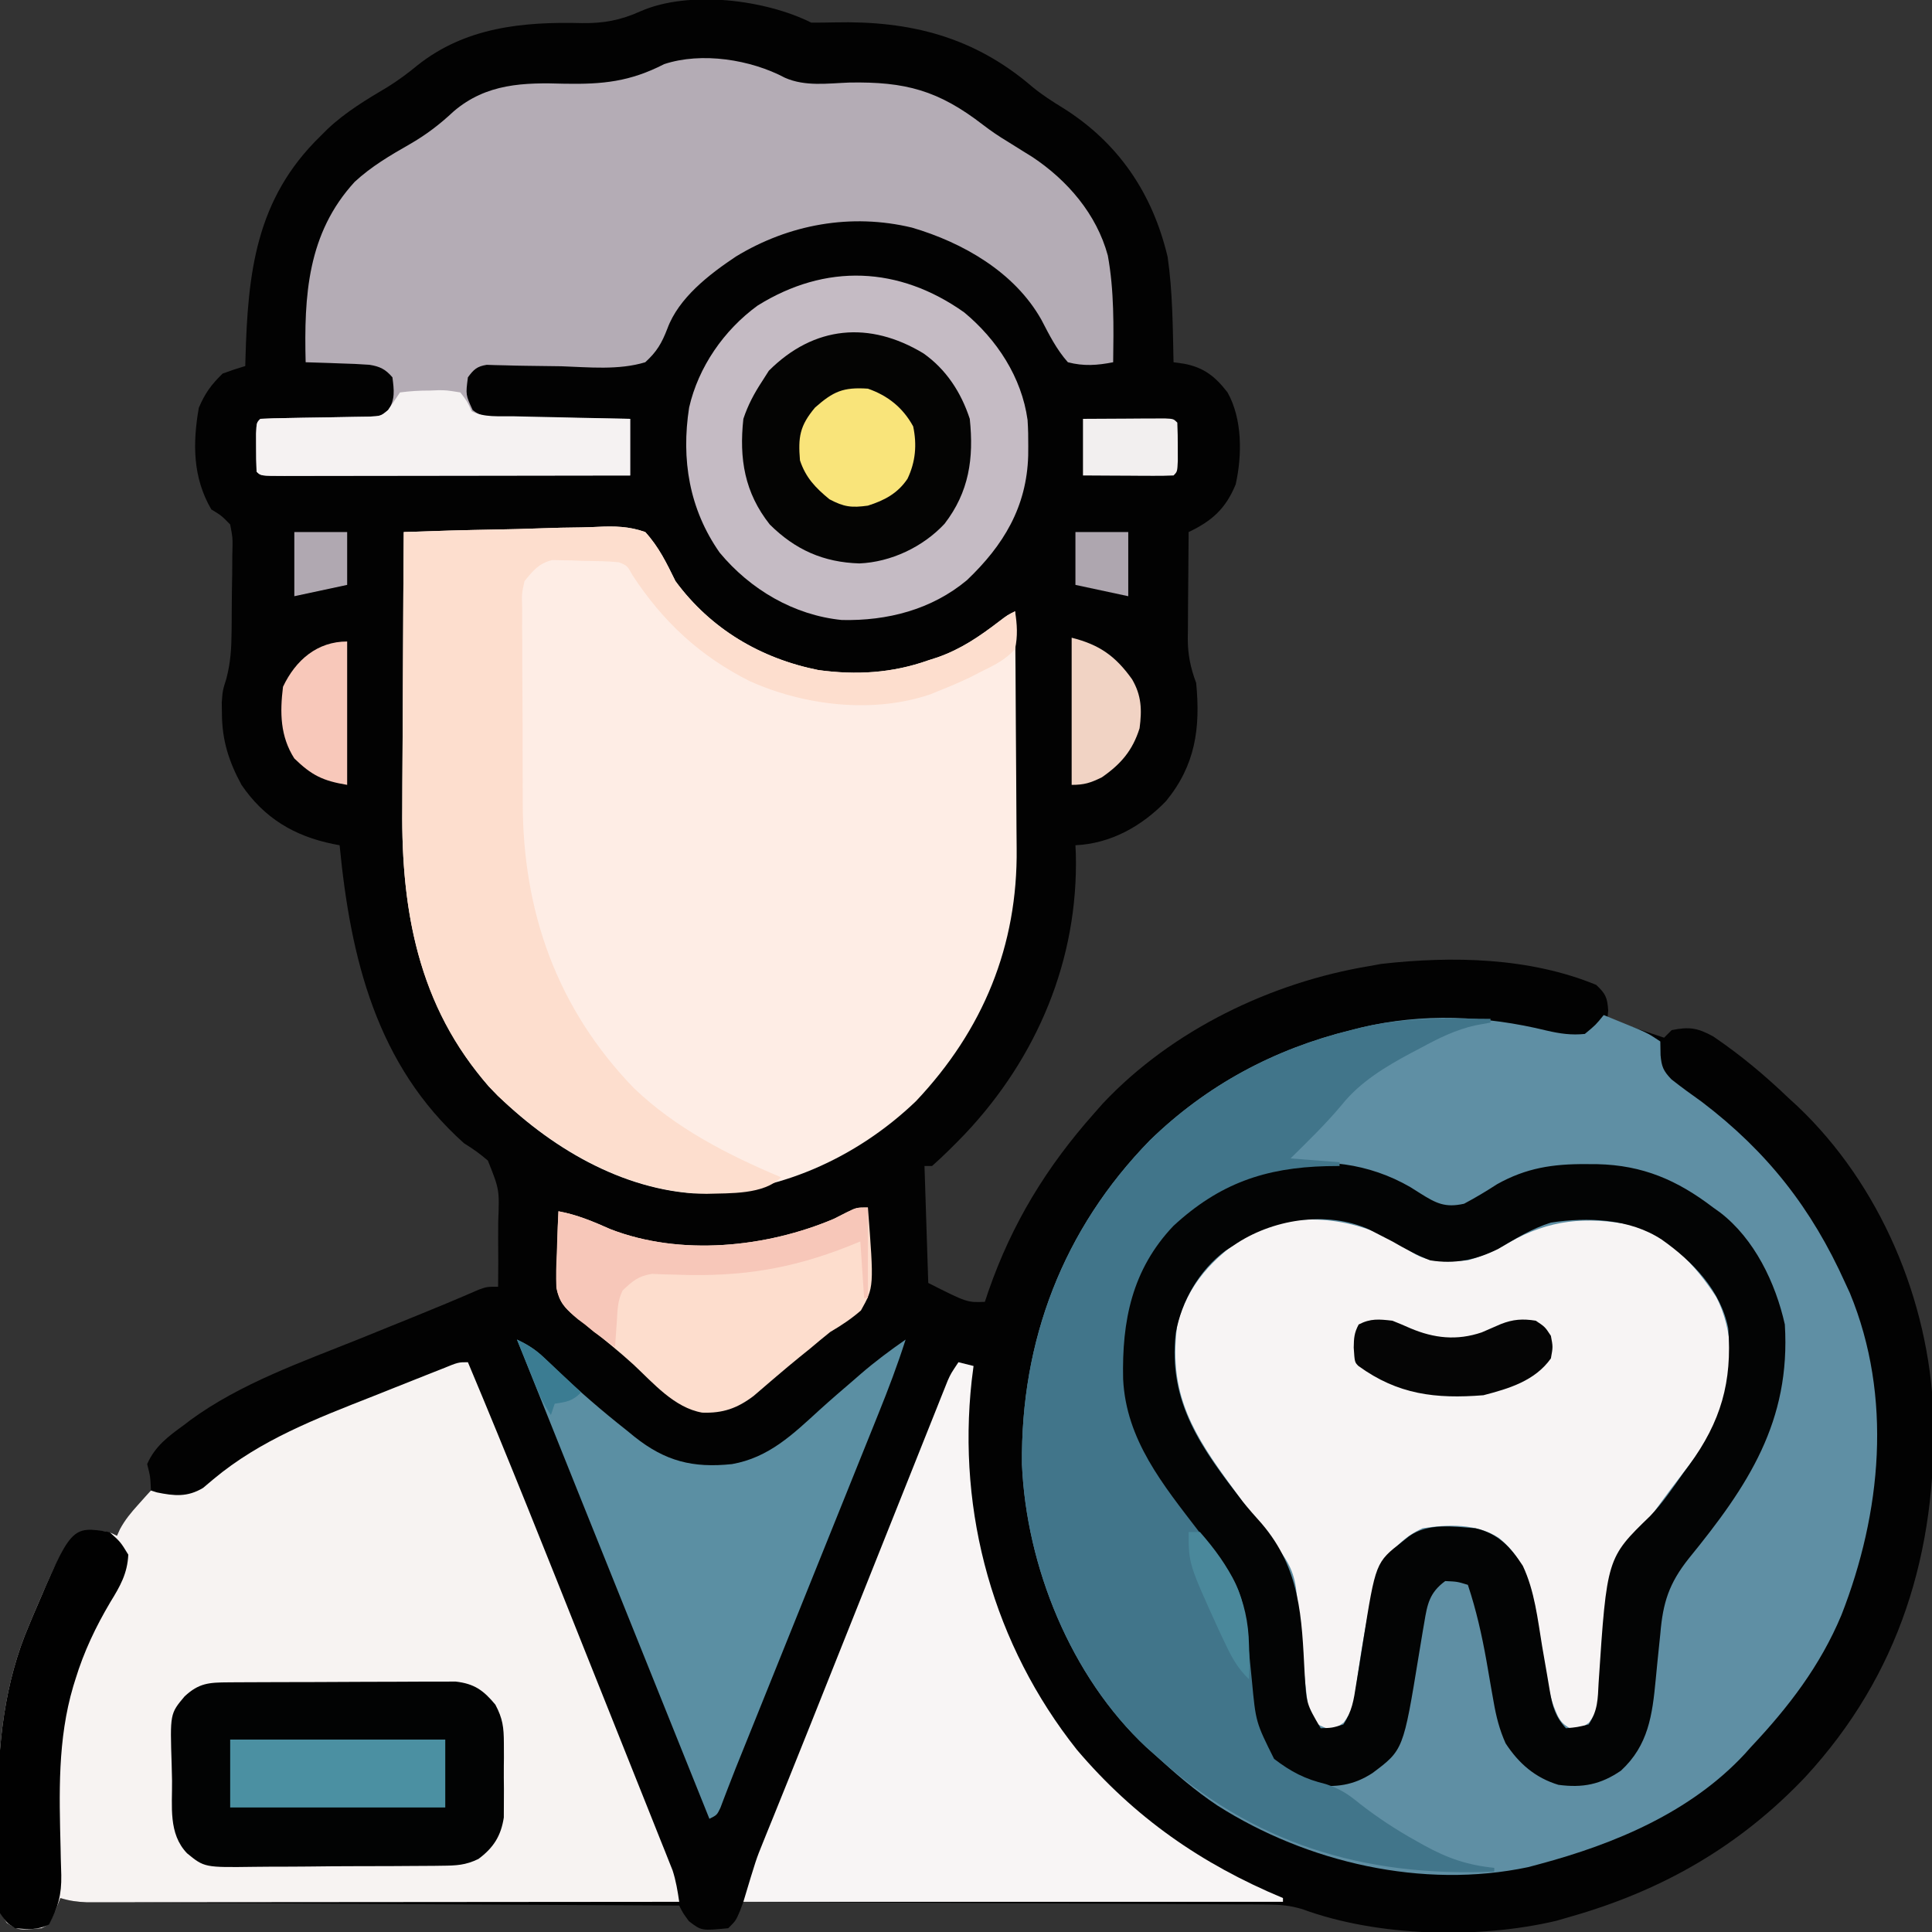 <svg version="1.1" xmlns="http://www.w3.org/2000/svg" width="512px" height="512px" transform="rotate(0) scale(1, 1)">
<rect width="100%" height="100%" fill="#333333" stroke="none"/>
<path d="M0 0 C2.039 -0.004 4.079 -0.015 6.118 -0.066 C26.252 -0.537 43.163 3.747 58.637 17.062 C61.183 19.15 63.819 20.843 66.625 22.562 C81.333 31.76 90.449 45.184 94.441 62.121 C95.767 71.329 95.796 80.709 96 90 C96.926 90.13 97.851 90.26 98.805 90.395 C104.067 91.392 107.077 93.802 110.312 98 C114.245 104.991 114.21 114.615 112.469 122.363 C109.833 128.823 106.156 132.077 100 135 C99.95 139.732 99.914 144.464 99.89 149.197 C99.88 150.805 99.866 152.413 99.849 154.021 C99.825 156.34 99.813 158.658 99.805 160.977 C99.794 161.689 99.784 162.402 99.773 163.136 C99.772 167.501 100.487 170.926 102 175 C103.163 187.054 101.77 196.836 94 206.312 C87.589 212.956 79.334 217.576 70 218 C70.035 218.741 70.07 219.482 70.105 220.246 C70.825 248.249 59.849 274.253 40.766 294.477 C37.918 297.412 35.074 300.301 32 303 C31.34 303 30.68 303 30 303 C30.33 313.23 30.66 323.46 31 334 C41.295 339.192 41.295 339.192 46 339 C46.317 338.054 46.634 337.108 46.961 336.133 C53.196 318.188 62.392 303.173 75 289 C75.759 288.139 76.519 287.278 77.301 286.391 C95.591 266.964 121.898 254.306 148 250 C149.008 249.817 150.016 249.634 151.055 249.445 C169.897 247.319 190.295 247.711 208 255 C210.495 257.339 210.955 258.338 211.188 261.75 C211.126 262.493 211.064 263.235 211 264 C211.58 264.193 212.16 264.387 212.758 264.586 C217.172 266.057 221.586 267.529 226 269 C226.66 268.34 227.32 267.68 228 267 C232.638 266.037 234.888 266.385 239.066 268.695 C246.238 273.556 252.742 279.004 259 285 C260.121 286.027 260.121 286.027 261.266 287.074 C283.276 307.892 296.207 338.64 297.379 368.676 C298.339 405.215 288.448 437.824 263.371 464.977 C245.904 483.366 225.325 495.111 201 502 C199.233 502.512 199.233 502.512 197.43 503.035 C176.811 507.907 150.073 507.286 130.149 499.951 C126.855 498.956 124.207 498.739 120.774 498.722 C119.545 498.71 118.317 498.699 117.052 498.688 C115.704 498.685 114.356 498.683 113.008 498.681 C111.579 498.672 110.149 498.662 108.72 498.651 C104.851 498.623 100.981 498.608 97.112 498.595 C93.064 498.58 89.016 498.553 84.968 498.527 C77.308 498.481 69.648 498.444 61.987 498.411 C53.264 498.372 44.541 498.323 35.818 498.273 C17.879 498.169 -0.061 498.08 -18 498 C-18.289 498.784 -18.578 499.567 -18.875 500.375 C-20 503 -20 503 -22 505 C-29.106 505.688 -29.106 505.688 -32.438 503.125 C-34 501 -34 501 -35 499 C-35.821 498.996 -36.642 498.992 -37.488 498.987 C-57.451 498.884 -77.414 498.775 -97.377 498.661 C-107.031 498.605 -116.685 498.552 -126.339 498.503 C-134.752 498.46 -143.165 498.414 -151.578 498.363 C-156.034 498.337 -160.49 498.312 -164.946 498.291 C-169.138 498.271 -173.331 498.247 -177.523 498.22 C-179.063 498.21 -180.603 498.202 -182.143 498.197 C-184.244 498.188 -186.344 498.174 -188.445 498.158 C-189.621 498.152 -190.797 498.145 -192.009 498.139 C-194.526 498.022 -196.605 497.738 -199 497 C-199.454 498.134 -199.907 499.269 -200.375 500.438 C-202 504 -202 504 -204 505 C-210.119 505.567 -210.119 505.567 -213.193 503.59 C-215.947 499.643 -215.573 495.956 -215.531 491.25 C-215.537 489.798 -215.537 489.798 -215.543 488.317 C-215.546 486.259 -215.538 484.201 -215.521 482.144 C-215.5 479.066 -215.521 475.991 -215.547 472.914 C-215.572 456.33 -213.88 439.94 -207.25 424.562 C-206.911 423.745 -206.571 422.928 -206.222 422.086 C-198.674 404.449 -198.674 404.449 -192 400 C-186.655 399.673 -186.655 399.673 -184 401 C-183.746 400.419 -183.492 399.837 -183.23 399.238 C-181.875 396.773 -180.301 395.168 -178.312 393.188 C-176.393 391.166 -176.393 391.166 -175 389 C-175.152 385.349 -175.152 385.349 -176 382 C-173.941 377.275 -170.383 374.629 -166.312 371.688 C-165.745 371.252 -165.177 370.817 -164.592 370.369 C-151.249 360.598 -134.963 354.934 -119.75 348.812 C-116.848 347.638 -113.947 346.461 -111.046 345.284 C-109.194 344.533 -107.341 343.784 -105.488 343.037 C-99.677 340.693 -93.898 338.287 -88.153 335.784 C-86 335 -86 335 -83 335 C-82.945 330.712 -82.943 326.428 -82.988 322.14 C-82.996 320.684 -82.99 319.228 -82.969 317.773 C-82.64 309.243 -82.64 309.243 -85.709 301.569 C-87.72 299.815 -89.729 298.393 -92 297 C-115.302 276.205 -122.115 247.807 -125 218 C-125.59 217.886 -126.18 217.772 -126.789 217.655 C-137.066 215.546 -145.008 210.781 -151 202 C-154.352 195.797 -156.142 190.253 -156.188 183.188 C-156.202 182.191 -156.216 181.195 -156.23 180.168 C-156 177 -156 177 -155.009 173.842 C-153.885 169.561 -153.66 165.762 -153.629 161.363 C-153.62 160.561 -153.611 159.76 -153.602 158.933 C-153.587 157.25 -153.578 155.567 -153.574 153.884 C-153.562 151.309 -153.513 148.736 -153.463 146.162 C-153.453 144.521 -153.446 142.88 -153.441 141.238 C-153.422 140.472 -153.402 139.705 -153.382 138.915 C-153.349 136.466 -153.349 136.466 -154 133 C-156.325 130.624 -156.325 130.624 -159 129 C-163.925 120.557 -163.972 111.567 -162.312 102.062 C-160.641 98.162 -159.052 95.983 -156 93 C-154.022 92.272 -152.022 91.595 -150 91 C-149.985 90.412 -149.971 89.824 -149.956 89.219 C-149.324 66.338 -147.284 46.741 -130 30 C-129.062 29.066 -129.062 29.066 -128.105 28.113 C-123.282 23.594 -117.832 20.35 -112.168 16.98 C-109.378 15.237 -106.904 13.406 -104.375 11.312 C-91.628 1.193 -76.424 -0.279 -60.748 0.125 C-55.03 0.2 -50.49 -0.635 -45.227 -3.027 C-32.374 -8.642 -12.205 -6.103 0 0 Z " fill="#020202" transform="translate(215,6)"/>
<path d="M0 0 C1.939 0.788 3.876 1.58 5.812 2.375 C7.431 3.036 7.431 3.036 9.082 3.711 C12 5 12 5 15 7 C15.031 8.794 15.031 8.794 15.062 10.625 C15.338 13.673 15.786 14.776 17.93 17.023 C20.566 19.101 23.26 21.062 26 23 C43.366 36.218 55.1 51.218 64 71 C64.41 71.886 64.82 72.771 65.242 73.684 C76.604 101.207 73.583 131.943 63 159 C57.349 172.518 48.973 183.406 39 194 C38.461 194.603 37.922 195.207 37.367 195.828 C23.012 211.265 2.948 219.654 -17 225 C-18.499 225.402 -18.499 225.402 -20.027 225.812 C-47.917 231.71 -78.589 224.611 -102.355 209.492 C-108.342 205.509 -113.698 200.839 -119 196 C-119.737 195.345 -120.475 194.69 -121.234 194.016 C-141.238 175.292 -153.007 146.117 -154.168 119.09 C-154.53 86.265 -143.274 56.771 -120.293 33.227 C-105.261 18.601 -87.333 8.989 -67 4 C-66.156 3.786 -65.311 3.572 -64.441 3.352 C-47.946 -0.594 -31.437 0.13 -15.074 4.125 C-11.641 4.921 -8.54 5.378 -5 5 C-2.124 2.625 -2.124 2.625 0 0 Z " fill="#5f8fa4" transform="translate(425,269)"/>
<path d="M0 0 C8.206 -0.302 16.409 -0.533 24.619 -0.674 C28.432 -0.741 32.242 -0.833 36.053 -0.981 C39.736 -1.123 43.416 -1.2 47.101 -1.233 C48.502 -1.257 49.903 -1.304 51.302 -1.374 C55.817 -1.593 59.725 -1.533 64 0 C67.627 3.98 69.619 8.173 72 13 C81.304 25.66 94.559 33.515 109.895 36.578 C119.945 37.944 129.449 37.389 139 34 C139.829 33.733 140.658 33.466 141.512 33.191 C147.696 31.007 152.558 27.682 157.75 23.707 C160 22 160 22 162 21 C162.093 31.041 162.164 41.082 162.207 51.124 C162.228 55.788 162.256 60.452 162.302 65.116 C162.346 69.629 162.369 74.141 162.38 78.654 C162.387 80.364 162.401 82.074 162.423 83.784 C162.74 109.673 153.51 132.007 135.75 150.812 C120.006 165.933 98.757 175.523 76.84 175.27 C55.958 173.804 36.644 161.617 22.445 146.848 C4.011 125.38 -0.68 100.804 -0.391 73.242 C-0.383 71.116 -0.377 68.989 -0.373 66.862 C-0.358 61.329 -0.319 55.796 -0.275 50.262 C-0.233 44.59 -0.215 38.918 -0.195 33.246 C-0.153 22.164 -0.085 11.082 0 0 Z " fill="#feede5" transform="translate(107,141)"/>
<path d="M0 0 C10.736 25.533 20.968 51.271 31.222 77.001 C33.466 82.631 35.715 88.258 37.967 93.885 C40.16 99.363 42.345 104.843 44.529 110.324 C45.45 112.634 46.373 114.943 47.298 117.251 C48.581 120.453 49.856 123.659 51.13 126.865 C51.509 127.808 51.889 128.75 52.28 129.722 C52.626 130.597 52.972 131.472 53.328 132.374 C53.629 133.127 53.929 133.88 54.239 134.656 C55.133 137.411 55.582 140.138 56 143 C35.208 143.023 14.415 143.041 -6.377 143.052 C-16.031 143.057 -25.685 143.064 -35.339 143.075 C-43.752 143.085 -52.165 143.092 -60.578 143.094 C-65.034 143.095 -69.49 143.098 -73.946 143.106 C-78.138 143.113 -82.331 143.115 -86.523 143.113 C-88.063 143.113 -89.603 143.115 -91.143 143.119 C-93.244 143.124 -95.344 143.123 -97.445 143.12 C-98.621 143.121 -99.797 143.122 -101.009 143.123 C-103.533 143.019 -105.601 142.743 -108 142 C-108.454 143.134 -108.907 144.269 -109.375 145.438 C-111 149 -111 149 -113 150 C-119.119 150.567 -119.119 150.567 -122.193 148.59 C-124.947 144.643 -124.573 140.956 -124.531 136.25 C-124.535 135.282 -124.539 134.314 -124.543 133.317 C-124.546 131.259 -124.538 129.201 -124.521 127.144 C-124.5 124.066 -124.521 120.991 -124.547 117.914 C-124.572 101.33 -122.88 84.94 -116.25 69.562 C-115.741 68.337 -115.741 68.337 -115.222 67.086 C-107.674 49.449 -107.674 49.449 -101 45 C-95.655 44.673 -95.655 44.673 -93 46 C-92.745 45.428 -92.49 44.855 -92.227 44.266 C-90.869 41.758 -89.28 39.867 -87.375 37.75 C-86.743 37.044 -86.112 36.337 -85.461 35.609 C-84.979 35.078 -84.497 34.547 -84 34 C-83.484 34.165 -82.969 34.33 -82.438 34.5 C-77.808 35.45 -74.328 35.796 -70.184 33.312 C-69.277 32.549 -68.371 31.786 -67.438 31 C-54.982 20.588 -40.182 14.941 -25.25 9.062 C-23.307 8.289 -21.364 7.515 -19.422 6.74 C-16.706 5.657 -13.99 4.575 -11.271 3.5 C-10.078 3.028 -10.078 3.028 -8.86 2.547 C-8.161 2.271 -7.461 1.996 -6.741 1.712 C-2.554 0 -2.554 0 0 0 Z " fill="#f7f3f2" transform="translate(124,361)"/>
<path d="M0 0 C5.401 2.374 11.333 1.476 17.094 1.262 C31.878 1.01 40.635 3.313 52.488 12.48 C54.599 14.102 56.691 15.519 58.969 16.887 C60.304 17.717 61.637 18.55 62.969 19.387 C63.834 19.923 64.699 20.459 65.59 21.012 C74.853 27.178 82.579 36.127 85.551 47.098 C87.258 56.445 87.095 65.919 86.969 75.387 C82.736 76.212 79.169 76.479 74.969 75.387 C71.94 71.981 70.025 68.112 67.934 64.101 C60.835 51.493 47.131 43.662 33.652 39.707 C17.54 35.832 1.052 38.803 -13.031 47.387 C-20.071 52.092 -28.155 58.298 -31.159 66.444 C-32.654 70.326 -33.942 72.563 -37.031 75.387 C-44.106 77.536 -51.986 76.698 -59.281 76.449 C-62.342 76.393 -65.402 76.354 -68.463 76.329 C-70.363 76.308 -72.263 76.266 -74.162 76.202 C-75.45 76.174 -75.45 76.174 -76.763 76.145 C-77.517 76.12 -78.27 76.095 -79.047 76.069 C-81.64 76.484 -82.486 77.292 -84.031 79.387 C-84.632 84.017 -84.632 84.017 -82.759 88.078 C-80.675 89.657 -79.611 89.778 -77.019 89.819 C-76.218 89.839 -75.418 89.859 -74.593 89.879 C-73.733 89.885 -72.874 89.892 -71.988 89.898 C-70.663 89.925 -70.663 89.925 -69.311 89.953 C-66.488 90.007 -63.666 90.041 -60.844 90.074 C-58.93 90.107 -57.017 90.142 -55.104 90.178 C-50.413 90.263 -45.722 90.33 -41.031 90.387 C-41.031 95.337 -41.031 100.287 -41.031 105.387 C-53.792 105.41 -66.552 105.428 -79.312 105.439 C-85.237 105.444 -91.161 105.451 -97.086 105.462 C-102.798 105.473 -108.51 105.479 -114.223 105.482 C-116.407 105.483 -118.592 105.487 -120.776 105.492 C-123.825 105.5 -126.873 105.501 -129.922 105.5 C-131.291 105.506 -131.291 105.506 -132.688 105.511 C-138.917 105.501 -138.917 105.501 -140.031 104.387 C-140.13 102.222 -140.161 100.054 -140.156 97.887 C-140.159 96.701 -140.161 95.515 -140.164 94.293 C-140.031 91.387 -140.031 91.387 -139.031 90.387 C-136.703 90.264 -134.371 90.207 -132.039 90.176 C-130.598 90.148 -129.156 90.119 -127.715 90.09 C-125.435 90.049 -123.155 90.012 -120.875 89.985 C-118.679 89.958 -116.484 89.912 -114.289 89.863 C-112.971 89.843 -111.652 89.824 -110.293 89.803 C-107.099 89.646 -107.099 89.646 -105.105 88.076 C-103.257 85.169 -103.616 82.709 -104.031 79.387 C-105.844 77.245 -107.377 76.488 -110.141 76.059 C-112.69 75.867 -115.226 75.765 -117.781 75.699 C-118.669 75.665 -119.558 75.631 -120.473 75.596 C-122.659 75.513 -124.844 75.444 -127.031 75.387 C-127.475 57.792 -126.575 41.232 -114.031 27.574 C-109.63 23.505 -104.667 20.586 -99.486 17.631 C-95.106 15.12 -91.484 12.342 -87.789 8.887 C-79.117 1.486 -69.231 1.229 -58.406 1.574 C-48.301 1.759 -41.09 1.038 -32.031 -3.613 C-22.09 -6.907 -9.09 -4.838 0 0 Z " fill="#b4acb5" transform="translate(208.031,20.613)"/>
<path d="M0 0 C1.354 0.841 2.693 1.706 4.008 2.605 C8.506 5.459 13.544 5.064 18.664 4.656 C22.772 3.492 25.967 2.068 29.641 -0.102 C40.323 -6.167 49.842 -6.983 61.902 -4.742 C71.867 -1.726 78.977 5.88 84.508 14.418 C89.027 23.167 89.27 34.598 86.477 44.031 C83.17 51.82 77.547 58.507 72.487 65.219 C69.403 69.342 66.415 73.534 63.414 77.719 C62.327 79.231 61.238 80.743 60.148 82.254 C59.692 82.888 59.235 83.523 58.765 84.176 C57.664 85.656 57.664 85.656 56.664 86.656 C56.339 89.414 56.069 92.16 55.832 94.926 C55.672 96.636 55.511 98.346 55.35 100.057 C55.098 102.762 54.852 105.467 54.62 108.174 C54.394 110.781 54.146 113.384 53.895 115.988 C53.799 117.199 53.799 117.199 53.701 118.435 C53.326 122.149 53.045 124.153 50.747 127.186 C48.664 128.656 48.664 128.656 46.102 128.844 C43.047 127.355 42.56 125.696 41.333 122.629 C40.293 119.561 39.776 116.485 39.27 113.289 C39.034 111.894 38.798 110.5 38.561 109.105 C38.203 106.946 37.852 104.786 37.515 102.623 C36.055 93.356 34.594 84.425 26.852 78.199 C20.989 74.36 13.343 74.629 6.664 75.656 C1.004 78.199 -2.28 82.341 -5.336 87.656 C-6.274 90.531 -6.847 93.436 -7.398 96.406 C-7.563 97.228 -7.728 98.05 -7.898 98.897 C-8.74 103.171 -9.474 107.452 -10.113 111.762 C-10.236 112.574 -10.359 113.385 -10.486 114.222 C-10.714 115.768 -10.927 117.317 -11.121 118.868 C-11.613 122.261 -12.157 124.423 -14.266 127.164 C-16.336 128.656 -16.336 128.656 -18.961 128.594 C-21.336 127.656 -21.336 127.656 -23.336 124.656 C-23.823 122.104 -23.823 122.104 -24.152 119.062 C-24.277 117.949 -24.401 116.835 -24.529 115.688 C-24.651 114.522 -24.773 113.357 -24.898 112.156 C-25.024 111.022 -25.15 109.888 -25.279 108.719 C-26.293 99.46 -26.293 99.46 -26.499 95.59 C-26.84 89.528 -27.704 85.996 -31.586 81.094 C-32.493 79.911 -33.399 78.727 -34.305 77.543 C-34.792 76.922 -35.279 76.301 -35.781 75.662 C-38.639 71.976 -41.356 68.187 -44.086 64.406 C-44.921 63.253 -44.921 63.253 -45.774 62.077 C-55.4 48.714 -60.586 38.393 -58.336 21.656 C-55.582 11.039 -48.798 3.961 -39.949 -1.934 C-27.686 -8.713 -11.786 -6.78 0 0 Z " fill="#f7f4f4" transform="translate(370.336,329.344)"/>
<path d="M0 0 C0.862 0.544 1.725 1.088 2.613 1.648 C6.814 4.28 9.19 5.53 14.238 4.398 C17.25 2.8 20.122 1.081 22.98 -0.777 C30.664 -5.08 37.747 -6.158 46.488 -6.102 C48.007 -6.094 48.007 -6.094 49.557 -6.086 C61.566 -5.808 70.697 -1.889 80.238 5.398 C80.852 5.837 81.465 6.275 82.098 6.727 C91.191 13.728 96.775 25.356 99.238 36.398 C100.821 62.114 89.498 79.132 73.758 98.441 C68.543 105.024 66.922 110.093 66.238 118.398 C65.999 120.791 65.749 123.183 65.498 125.574 C65.33 127.202 65.17 128.831 65.022 130.461 C64.124 139.9 63.094 147.916 55.801 154.648 C50.423 158.321 45.669 159.248 39.238 158.398 C33.08 156.529 28.731 152.749 25.238 147.398 C23.605 143.751 22.734 140.287 22.055 136.355 C21.849 135.199 21.643 134.042 21.432 132.85 C21.014 130.443 20.598 128.037 20.182 125.631 C18.952 118.718 17.456 112.064 15.238 105.398 C12.438 104.542 12.438 104.542 9.238 104.398 C5.08 107.449 4.484 110.484 3.676 115.438 C3.499 116.459 3.499 116.459 3.318 117.501 C2.943 119.673 2.589 121.847 2.238 124.023 C-1.871 149.163 -1.871 149.163 -10.047 155.281 C-15.105 158.576 -19.821 159.183 -25.762 158.398 C-31.791 156.568 -36.55 152.83 -39.762 147.398 C-41.335 142.582 -42.081 138.141 -42.41 133.094 C-43.648 117.212 -44.951 104.562 -56.055 92.331 C-59.181 88.791 -61.926 84.967 -64.699 81.148 C-65.526 80.024 -65.526 80.024 -66.37 78.877 C-70.79 72.718 -73.619 66.703 -75.762 59.398 C-76.092 58.408 -76.422 57.418 -76.762 56.398 C-78.269 39.569 -76.518 26.505 -65.918 12.898 C-49.854 -5.727 -22.069 -12.798 0 0 Z M-46.762 15.398 C-47.881 16.124 -47.881 16.124 -49.023 16.863 C-55.987 22.076 -60.635 30.145 -62.171 38.67 C-64.291 57.236 -55.174 69.378 -44.382 83.38 C-42.791 85.362 -41.124 87.247 -39.426 89.137 C-29.106 101.226 -28.797 113.849 -28.007 129.125 C-27.54 136.928 -27.54 136.928 -23.762 143.398 C-20.728 143.31 -20.728 143.31 -17.762 142.398 C-15.463 138.95 -15.011 135.946 -14.395 131.949 C-14.146 130.446 -13.897 128.943 -13.648 127.439 C-13.266 125.082 -12.889 122.723 -12.517 120.364 C-9.198 99.451 -9.198 99.451 -2.137 93.961 C-1.546 93.488 -0.956 93.015 -0.348 92.527 C4.719 88.921 11.29 89.954 17.238 90.398 C23.219 91.786 26.538 95.303 29.793 100.338 C32.941 107.005 33.731 114.488 34.926 121.711 C35.345 124.179 35.771 126.645 36.21 129.11 C36.48 130.633 36.739 132.159 36.985 133.687 C37.676 137.653 38.467 140.421 41.238 143.398 C44.173 143.132 44.173 143.132 47.238 142.398 C49.702 138.703 49.668 135.648 49.887 131.355 C52.078 98.264 52.078 98.264 63.527 87.174 C66.838 83.739 69.484 79.781 72.238 75.898 C72.778 75.167 73.317 74.436 73.873 73.683 C82.305 62.129 85.316 51.647 84.238 37.398 C82.225 27.32 74.805 19.668 66.613 13.898 C58.182 8.342 47.001 7.898 37.238 9.398 C32.196 10.978 27.769 13.723 23.238 16.398 C17.382 19.296 11.711 20.458 5.238 19.398 C1.707 18.05 -1.49 16.28 -4.762 14.398 C-6.214 13.637 -7.672 12.886 -9.137 12.148 C-9.743 11.834 -10.348 11.519 -10.973 11.195 C-22.397 6.107 -36.845 8.589 -46.762 15.398 Z " fill="#030404" transform="translate(373.762,314.602)"/>
<path d="M0 0 C0.866 0.005 1.731 0.009 2.623 0.014 C4.728 0.025 6.833 0.043 8.938 0.062 C8.938 0.393 8.938 0.723 8.938 1.062 C7.65 1.295 6.362 1.527 5.035 1.766 C-0.336 2.964 -4.817 5.192 -9.625 7.812 C-10.424 8.23 -11.222 8.648 -12.045 9.078 C-18.816 12.698 -25.58 16.748 -30.438 22.812 C-34.67 27.88 -39.363 32.428 -44.062 37.062 C-39.773 37.392 -35.483 37.722 -31.062 38.062 C-31.062 38.392 -31.062 38.722 -31.062 39.062 C-32.785 39.084 -32.785 39.084 -34.543 39.105 C-50.804 39.515 -62.925 43.707 -75.09 54.934 C-86.104 66.526 -88.761 80.161 -88.422 95.508 C-87.647 111.712 -77.789 123.587 -68.305 135.984 C-67.673 136.819 -67.041 137.653 -66.39 138.513 C-65.161 140.13 -63.918 141.736 -62.658 143.329 C-58.732 148.476 -56.854 152.65 -56.062 159.062 C-55.939 160.052 -55.816 161.042 -55.69 162.062 C-55.177 166.527 -54.728 170.996 -54.295 175.469 C-53.26 186.475 -53.26 186.475 -48.414 196.184 C-43.964 199.576 -40.24 201.542 -34.746 202.855 C-30.895 204.117 -28.733 205.567 -25.625 208.125 C-20.824 211.872 -15.944 215.035 -10.625 218 C-9.951 218.377 -9.277 218.754 -8.582 219.143 C-2.363 222.556 2.872 224.344 9.938 225.062 C9.938 225.393 9.938 225.722 9.938 226.062 C-24.78 227.561 -54.293 218.579 -80.062 195.062 C-80.8 194.408 -81.537 193.753 -82.297 193.078 C-102.301 174.355 -114.069 145.18 -115.23 118.152 C-115.592 85.327 -104.336 55.833 -81.355 32.289 C-66.323 17.663 -48.396 8.051 -28.062 3.062 C-27.218 2.849 -26.374 2.635 -25.504 2.414 C-17.044 0.391 -8.675 -0.087 0 0 Z " fill="#41758a" transform="translate(386.062,269.938)"/>
<path d="M0 0 C1.32 0.33 2.64 0.66 4 1 C3.839 2.276 3.678 3.552 3.512 4.867 C-0.376 40.086 9.392 74.973 31.375 102.688 C46.593 120.608 64.354 132.981 86 142 C86 142.33 86 142.66 86 143 C38.81 143 -8.38 143 -57 143 C-53.627 131.757 -53.627 131.757 -51.807 127.278 C-51.382 126.225 -50.958 125.171 -50.52 124.086 C-50.052 122.938 -49.584 121.789 -49.102 120.605 C-48.308 118.643 -47.517 116.679 -46.725 114.716 C-46.138 113.259 -45.55 111.803 -44.961 110.347 C-41.096 100.777 -37.284 91.187 -33.463 81.6 C-30.803 74.925 -28.138 68.252 -25.473 61.579 C-23.174 55.821 -20.877 50.063 -18.582 44.303 C-16.327 38.646 -14.07 32.99 -11.81 27.335 C-10.956 25.197 -10.104 23.059 -9.253 20.92 C-8.074 17.96 -6.892 15.002 -5.708 12.044 C-5.361 11.167 -5.013 10.29 -4.654 9.386 C-4.332 8.584 -4.01 7.782 -3.678 6.955 C-3.401 6.26 -3.123 5.564 -2.837 4.847 C-2 3 -2 3 0 0 Z " fill="#f8f5f5" transform="translate(254,361)"/>
<path d="M0 0 C8.206 -0.302 16.409 -0.533 24.619 -0.674 C28.432 -0.741 32.242 -0.833 36.053 -0.981 C39.736 -1.123 43.416 -1.2 47.101 -1.233 C48.502 -1.257 49.903 -1.304 51.302 -1.374 C55.817 -1.593 59.725 -1.533 64 0 C67.627 3.98 69.619 8.173 72 13 C81.304 25.66 94.559 33.515 109.895 36.578 C119.945 37.944 129.449 37.389 139 34 C139.829 33.733 140.658 33.466 141.512 33.191 C147.696 31.007 152.558 27.682 157.75 23.707 C160 22 160 22 162 21 C162.556 24.475 162.736 27.542 162 31 C159.463 33.862 156.412 35.346 153 37 C152.122 37.451 151.244 37.902 150.34 38.367 C147.597 39.701 144.835 40.876 142 42 C141.218 42.322 140.435 42.645 139.629 42.977 C124.332 48.214 106.096 45.992 91.648 39.492 C78.476 32.86 68.656 23.735 60.625 11.438 C59.23 8.908 59.23 8.908 57 8 C53.737 7.683 50.464 7.676 47.188 7.625 C46.285 7.588 45.382 7.55 44.451 7.512 C43.574 7.5 42.697 7.489 41.793 7.477 C40.994 7.457 40.195 7.437 39.372 7.417 C35.771 8.302 34.329 10.167 32 13 C31.26 16.366 31.26 16.366 31.385 20.107 C31.379 20.803 31.374 21.5 31.368 22.218 C31.356 24.517 31.38 26.814 31.406 29.113 C31.408 30.727 31.408 32.341 31.406 33.954 C31.408 37.341 31.426 40.728 31.458 44.115 C31.497 48.41 31.502 52.704 31.495 57 C31.491 60.338 31.504 63.677 31.521 67.015 C31.528 68.596 31.531 70.176 31.53 71.757 C31.554 100.661 40.619 126.261 60.938 147.312 C72.05 157.999 85.886 165.057 100 171 C95.367 175.633 86.473 175.177 80.25 175.375 C58.91 174.957 40.061 163.618 24.875 149.375 C4.422 128.1 -0.69 101.772 -0.391 73.242 C-0.383 71.116 -0.377 68.989 -0.373 66.862 C-0.358 61.329 -0.319 55.796 -0.275 50.262 C-0.233 44.59 -0.215 38.918 -0.195 33.246 C-0.153 22.164 -0.085 11.082 0 0 Z " fill="#fddece" transform="translate(107,141)"/>
<path d="M0 0 C8.674 7.196 15.238 17.198 16.796 28.508 C16.952 30.836 17 33.131 16.98 35.465 C16.975 36.29 16.969 37.115 16.963 37.964 C16.569 51.596 10.409 61.741 0.73 70.965 C-8.661 78.794 -20.387 81.783 -32.41 81.523 C-45.135 80.261 -56.703 73.425 -64.801 63.668 C-72.885 52.13 -75.03 38.963 -72.895 25.215 C-70.437 14.445 -63.642 4.673 -54.762 -1.793 C-36.701 -13.063 -17.289 -12.25 0 0 Z " fill="#c5bbc4" transform="translate(255.52,82.785)"/>
<path d="M0 0 C2.754 1.332 4.858 2.598 7.066 4.723 C7.629 5.257 8.191 5.791 8.771 6.342 C9.362 6.909 9.953 7.477 10.562 8.062 C16.502 13.672 22.576 18.945 29 24 C29.718 24.587 30.436 25.173 31.176 25.777 C39.298 32.228 46.603 34.099 57 33 C66.763 31.277 73.112 25.113 80.171 18.66 C83.21 15.902 86.324 13.234 89.438 10.562 C89.992 10.079 90.547 9.596 91.118 9.098 C94.922 5.812 98.875 2.873 103 0 C100.87 6.682 98.403 13.185 95.776 19.685 C95.362 20.714 94.949 21.743 94.523 22.803 C93.165 26.181 91.803 29.557 90.441 32.934 C89.491 35.296 88.541 37.658 87.591 40.02 C85.349 45.594 83.104 51.166 80.859 56.739 C78.317 63.046 75.778 69.355 73.239 75.664 C70.138 83.371 67.036 91.078 63.932 98.784 C63.497 99.866 63.061 100.948 62.612 102.062 C61.806 104.063 61 106.064 60.193 108.065 C59.83 108.966 59.467 109.868 59.093 110.796 C58.746 111.655 58.398 112.513 58.04 113.398 C57.315 115.212 56.607 117.032 55.911 118.858 C55.562 119.767 55.213 120.677 54.853 121.613 C54.544 122.432 54.235 123.251 53.917 124.095 C53 126 53 126 51 127 C45.531 113.394 40.063 99.789 34.595 86.183 C32.055 79.863 29.515 73.544 26.975 67.224 C24.518 61.11 22.06 54.995 19.603 48.881 C18.672 46.564 17.741 44.247 16.809 41.931 C11.193 27.959 5.587 13.983 0 0 Z " fill="#5b8fa3" transform="translate(137,355)"/>
<path d="M0 0 C0.675 -0.005 1.35 -0.01 2.045 -0.015 C4.283 -0.03 6.521 -0.036 8.759 -0.042 C10.313 -0.048 11.868 -0.054 13.422 -0.059 C16.685 -0.07 19.947 -0.076 23.21 -0.079 C27.386 -0.085 31.563 -0.109 35.739 -0.137 C38.952 -0.156 42.164 -0.161 45.377 -0.162 C46.917 -0.165 48.456 -0.173 49.995 -0.187 C52.152 -0.204 54.308 -0.202 56.465 -0.195 C57.691 -0.199 58.918 -0.203 60.181 -0.206 C65.129 0.354 67.573 2.13 70.706 5.915 C72.669 9.618 72.942 11.93 72.958 16.099 C72.965 18.059 72.965 18.059 72.973 20.06 C72.961 21.07 72.961 21.07 72.948 22.102 C72.927 24.156 72.948 26.208 72.973 28.263 C72.968 29.57 72.963 30.877 72.958 32.224 C72.953 33.411 72.949 34.598 72.944 35.821 C72.184 40.728 70.2 43.843 66.214 46.806 C62.795 48.468 60.34 48.561 56.544 48.597 C55.872 48.607 55.2 48.617 54.507 48.627 C52.295 48.656 50.084 48.662 47.872 48.665 C46.326 48.675 44.781 48.685 43.235 48.695 C39.999 48.713 36.763 48.719 33.527 48.717 C29.391 48.717 25.258 48.758 21.123 48.809 C17.931 48.843 14.74 48.849 11.549 48.847 C10.025 48.851 8.501 48.864 6.978 48.887 C-6.4 49.072 -6.4 49.072 -11 45.305 C-16.009 40.089 -14.902 32.835 -14.979 26.075 C-15 24.639 -15.034 23.204 -15.081 21.769 C-15.516 8.318 -15.516 8.318 -11.671 3.739 C-7.861 0.172 -5.193 0.029 0 0 Z " fill="#020303" transform="translate(60.573,445.839)"/>
<path d="M0 0 C6.058 4.247 10.024 10.376 12.312 17.375 C13.413 27.857 12.128 36.746 5.625 45.188 C-0.097 51.33 -8.574 55.337 -16.938 55.688 C-26.456 55.4 -33.929 52.08 -40.688 45.375 C-47.364 36.94 -48.84 27.959 -47.688 17.375 C-46.468 13.696 -44.812 10.605 -42.688 7.375 C-42.11 6.468 -41.532 5.56 -40.938 4.625 C-28.944 -7.369 -14.24 -8.587 0 0 Z " fill="#040403" transform="translate(244.688,93.625)"/>
<path d="M0 0 C1.625 21.101 1.625 21.101 -1.84 27.281 C-4.43 29.54 -7.043 31.254 -10 33 C-11.813 34.453 -13.605 35.933 -15.375 37.438 C-16.282 38.17 -17.19 38.902 -18.125 39.656 C-20.169 41.323 -22.186 43.003 -24.188 44.719 C-24.985 45.399 -24.985 45.399 -25.799 46.092 C-27.294 47.368 -28.784 48.651 -30.273 49.934 C-34.596 53.209 -38.414 54.558 -43.906 54.363 C-51.3 53.08 -56.887 46.514 -62.125 41.625 C-65.751 38.314 -69.548 35.253 -73.395 32.203 C-74.254 31.476 -75.114 30.749 -76 30 C-76.543 29.61 -77.085 29.22 -77.645 28.818 C-80.442 26.552 -81.824 24.974 -82.475 21.365 C-82.59 18.264 -82.524 15.225 -82.375 12.125 C-82.348 11.055 -82.321 9.985 -82.293 8.883 C-82.223 6.253 -82.124 3.628 -82 1 C-77.037 1.919 -72.836 3.708 -68.23 5.746 C-49.743 12.922 -27 10.645 -9 3 C-7.341 2.159 -7.341 2.159 -5.648 1.301 C-3 0 -3 0 0 0 Z " fill="#fdddcd" transform="translate(230,320)"/>
<path d="M0 0 C2.938 2.625 2.938 2.625 5 6 C4.755 11.019 2.853 14.339 0.25 18.562 C-3.643 25.152 -6.748 31.65 -9 39 C-9.196 39.629 -9.392 40.257 -9.594 40.905 C-13.762 55.01 -13.305 69.332 -12.941 83.886 C-12.925 84.697 -12.91 85.508 -12.894 86.343 C-12.864 87.871 -12.821 89.398 -12.762 90.924 C-12.665 96.123 -13.606 99.488 -16 104 C-19.092 105.546 -21.594 105.294 -25 105 C-27.193 103.59 -27.193 103.59 -29 101 C-29.601 97.752 -29.56 94.545 -29.531 91.25 C-29.535 90.282 -29.539 89.314 -29.543 88.317 C-29.546 86.259 -29.538 84.201 -29.521 82.144 C-29.5 79.066 -29.521 75.991 -29.547 72.914 C-29.572 56.33 -27.88 39.94 -21.25 24.562 C-20.911 23.745 -20.571 22.928 -20.222 22.086 C-10.079 -1.613 -10.079 -1.613 0 0 Z " fill="#010101" transform="translate(29,406)"/>
<path d="M0 0 C2.747 -0.359 5.19 -0.51 7.938 -0.5 C8.666 -0.528 9.395 -0.557 10.146 -0.586 C12.277 -0.594 12.277 -0.594 16 0 C17.879 2.469 17.879 2.469 19 5 C22.381 6.69 26.223 6.244 29.945 6.316 C31.273 6.348 31.273 6.348 32.627 6.379 C35.46 6.445 38.292 6.504 41.125 6.562 C43.043 6.606 44.961 6.649 46.879 6.693 C51.586 6.801 56.293 6.902 61 7 C61 11.95 61 16.9 61 22 C48.24 22.023 35.479 22.041 22.719 22.052 C16.794 22.057 10.87 22.064 4.946 22.075 C-0.767 22.086 -6.479 22.092 -12.191 22.095 C-14.376 22.097 -16.56 22.1 -18.745 22.106 C-21.794 22.113 -24.842 22.114 -27.89 22.114 C-29.26 22.119 -29.26 22.119 -30.656 22.124 C-36.886 22.114 -36.886 22.114 -38 21 C-38.099 18.835 -38.13 16.667 -38.125 14.5 C-38.128 13.314 -38.13 12.128 -38.133 10.906 C-38 8 -38 8 -37 7 C-34.671 6.878 -32.339 6.82 -30.008 6.789 C-28.566 6.761 -27.125 6.732 -25.684 6.703 C-23.403 6.662 -21.124 6.625 -18.843 6.599 C-16.648 6.571 -14.453 6.525 -12.258 6.477 C-10.939 6.457 -9.621 6.437 -8.262 6.417 C-5.067 6.276 -5.067 6.276 -3.171 4.658 C-2.087 3.124 -1.042 1.563 0 0 Z " fill="#f5f2f2" transform="translate(106,104)"/>
<path d="M0 0 C18.81 0 37.62 0 57 0 C57 5.94 57 11.88 57 18 C38.19 18 19.38 18 0 18 C0 12.06 0 6.12 0 0 Z " fill="#4b90a2" transform="translate(61,461)"/>
<path d="M0 0 C0 7.92 0 15.84 0 24 C-0.33 24 -0.66 24 -1 24 C-1.495 16.575 -1.495 16.575 -2 9 C-2.981 9.398 -3.962 9.797 -4.973 10.207 C-20.494 16.374 -34.013 18.431 -50.722 17.802 C-51.848 17.773 -52.973 17.745 -54.133 17.715 C-55.142 17.675 -56.152 17.635 -57.192 17.594 C-60.792 18.115 -62.406 19.511 -65 22 C-66.416 24.833 -66.346 27.475 -66.562 30.625 C-66.646 31.814 -66.73 33.002 -66.816 34.227 C-66.877 35.142 -66.938 36.057 -67 37 C-68.193 36.154 -69.379 35.297 -70.562 34.438 C-71.554 33.724 -71.554 33.724 -72.566 32.996 C-73.369 32.337 -74.173 31.679 -75 31 C-75.602 30.552 -76.204 30.104 -76.824 29.643 C-79.862 27.101 -81.745 25.238 -82.56 21.28 C-82.688 18.179 -82.612 15.161 -82.438 12.062 C-82.406 10.997 -82.374 9.932 -82.342 8.834 C-82.26 6.22 -82.145 3.611 -82 1 C-77.037 1.919 -72.836 3.708 -68.23 5.746 C-49.743 12.922 -27 10.645 -9 3 C-7.341 2.159 -7.341 2.159 -5.648 1.301 C-3 0 -3 0 0 0 Z " fill="#f7c7b9" transform="translate(230,320)"/>
<path d="M0 0 C1.599 0.629 3.181 1.299 4.75 2 C11.054 4.674 17.105 5.321 23.672 3.094 C25.358 2.379 27.038 1.65 28.711 0.906 C31.987 -0.391 34.535 -0.554 38 0 C40.438 1.625 40.438 1.625 42 4 C42.562 6.938 42.562 6.938 42 10 C37.751 15.949 30.946 17.971 24.125 19.75 C11.473 20.762 1.453 19.587 -9 12 C-10 11 -10 11 -10.25 7.125 C-10.2 4.592 -10.136 3.257 -8.938 1 C-5.753 -0.644 -3.563 -0.396 0 0 Z " fill="#050505" transform="translate(369,350)"/>
<path d="M0 0 C5.307 1.841 9.306 5.064 12 10 C13.027 14.845 12.637 19.389 10.5 23.875 C7.9 27.761 4.387 29.609 0 31 C-4.334 31.598 -6.315 31.363 -10.188 29.312 C-13.9 26.26 -16.469 23.592 -18 19 C-18.502 12.875 -18.099 9.875 -14 5 C-9.137 0.716 -6.546 -0.436 0 0 Z " fill="#f9e47a" transform="translate(230,103)"/>
<path d="M0 0 C7.383 1.846 11.636 4.888 16 11 C18.526 15.305 18.643 19.113 18 24 C16.141 29.916 13.036 33.506 8 37 C4.986 38.472 3.364 39 0 39 C0 26.13 0 13.26 0 0 Z " fill="#f1d3c4" transform="translate(284,169)"/>
<path d="M0 0 C0 12.54 0 25.08 0 38 C-6.486 36.919 -9.405 35.463 -14 31 C-17.753 25.136 -17.846 18.828 -17 12 C-13.643 4.899 -7.899 0 0 0 Z " fill="#f8c8ba" transform="translate(92,170)"/>
<path d="M0 0 C3.979 -0.027 7.958 -0.047 11.938 -0.062 C13.074 -0.071 14.21 -0.079 15.381 -0.088 C16.46 -0.091 17.54 -0.094 18.652 -0.098 C20.153 -0.106 20.153 -0.106 21.683 -0.114 C24 0 24 0 25 1 C25.099 3.165 25.13 5.333 25.125 7.5 C25.129 9.279 25.129 9.279 25.133 11.094 C25 14 25 14 24 15 C22.219 15.087 20.435 15.107 18.652 15.098 C17.573 15.094 16.493 15.091 15.381 15.088 C14.245 15.08 13.108 15.071 11.938 15.062 C10.797 15.058 9.657 15.053 8.482 15.049 C5.655 15.037 2.827 15.019 0 15 C0 10.05 0 5.1 0 0 Z " fill="#f2efef" transform="translate(287,111)"/>
<path d="M0 0 C0.99 0 1.98 0 3 0 C11.056 9.217 15.77 17.601 16 30 C16.03 30.947 16.059 31.895 16.09 32.871 C16.119 34.914 16.07 36.958 16 39 C12.716 35.945 11.005 32.391 9.125 28.375 C8.776 27.632 8.426 26.89 8.066 26.125 C0 8.416 0 8.416 0 0 Z " fill="#4a889b" transform="translate(315,406)"/>
<path d="M0 0 C4.62 0 9.24 0 14 0 C14 5.61 14 11.22 14 17 C9.38 16.01 4.76 15.02 0 14 C0 9.38 0 4.76 0 0 Z " fill="#aea6af" transform="translate(285,141)"/>
<path d="M0 0 C4.62 0 9.24 0 14 0 C14 4.62 14 9.24 14 14 C7.07 15.485 7.07 15.485 0 17 C0 11.39 0 5.78 0 0 Z " fill="#b0a8b1" transform="translate(78,141)"/>
<path d="M0 0 C2.829 1.296 4.97 2.692 7.234 4.82 C8.095 5.623 8.095 5.623 8.973 6.441 C9.559 6.997 10.146 7.553 10.75 8.125 C11.352 8.688 11.954 9.252 12.574 9.832 C14.053 11.217 15.527 12.608 17 14 C14.64 16.36 13.221 16.491 10 17 C9.67 17.99 9.34 18.98 9 20 C7.391 17.587 6.347 15.632 5.273 12.988 C4.964 12.231 4.655 11.474 4.336 10.693 C4.019 9.908 3.702 9.122 3.375 8.312 C2.888 7.117 2.888 7.117 2.391 5.896 C1.591 3.932 0.795 1.966 0 0 Z " fill="#3b7c92" transform="translate(137,355)"/>
</svg>